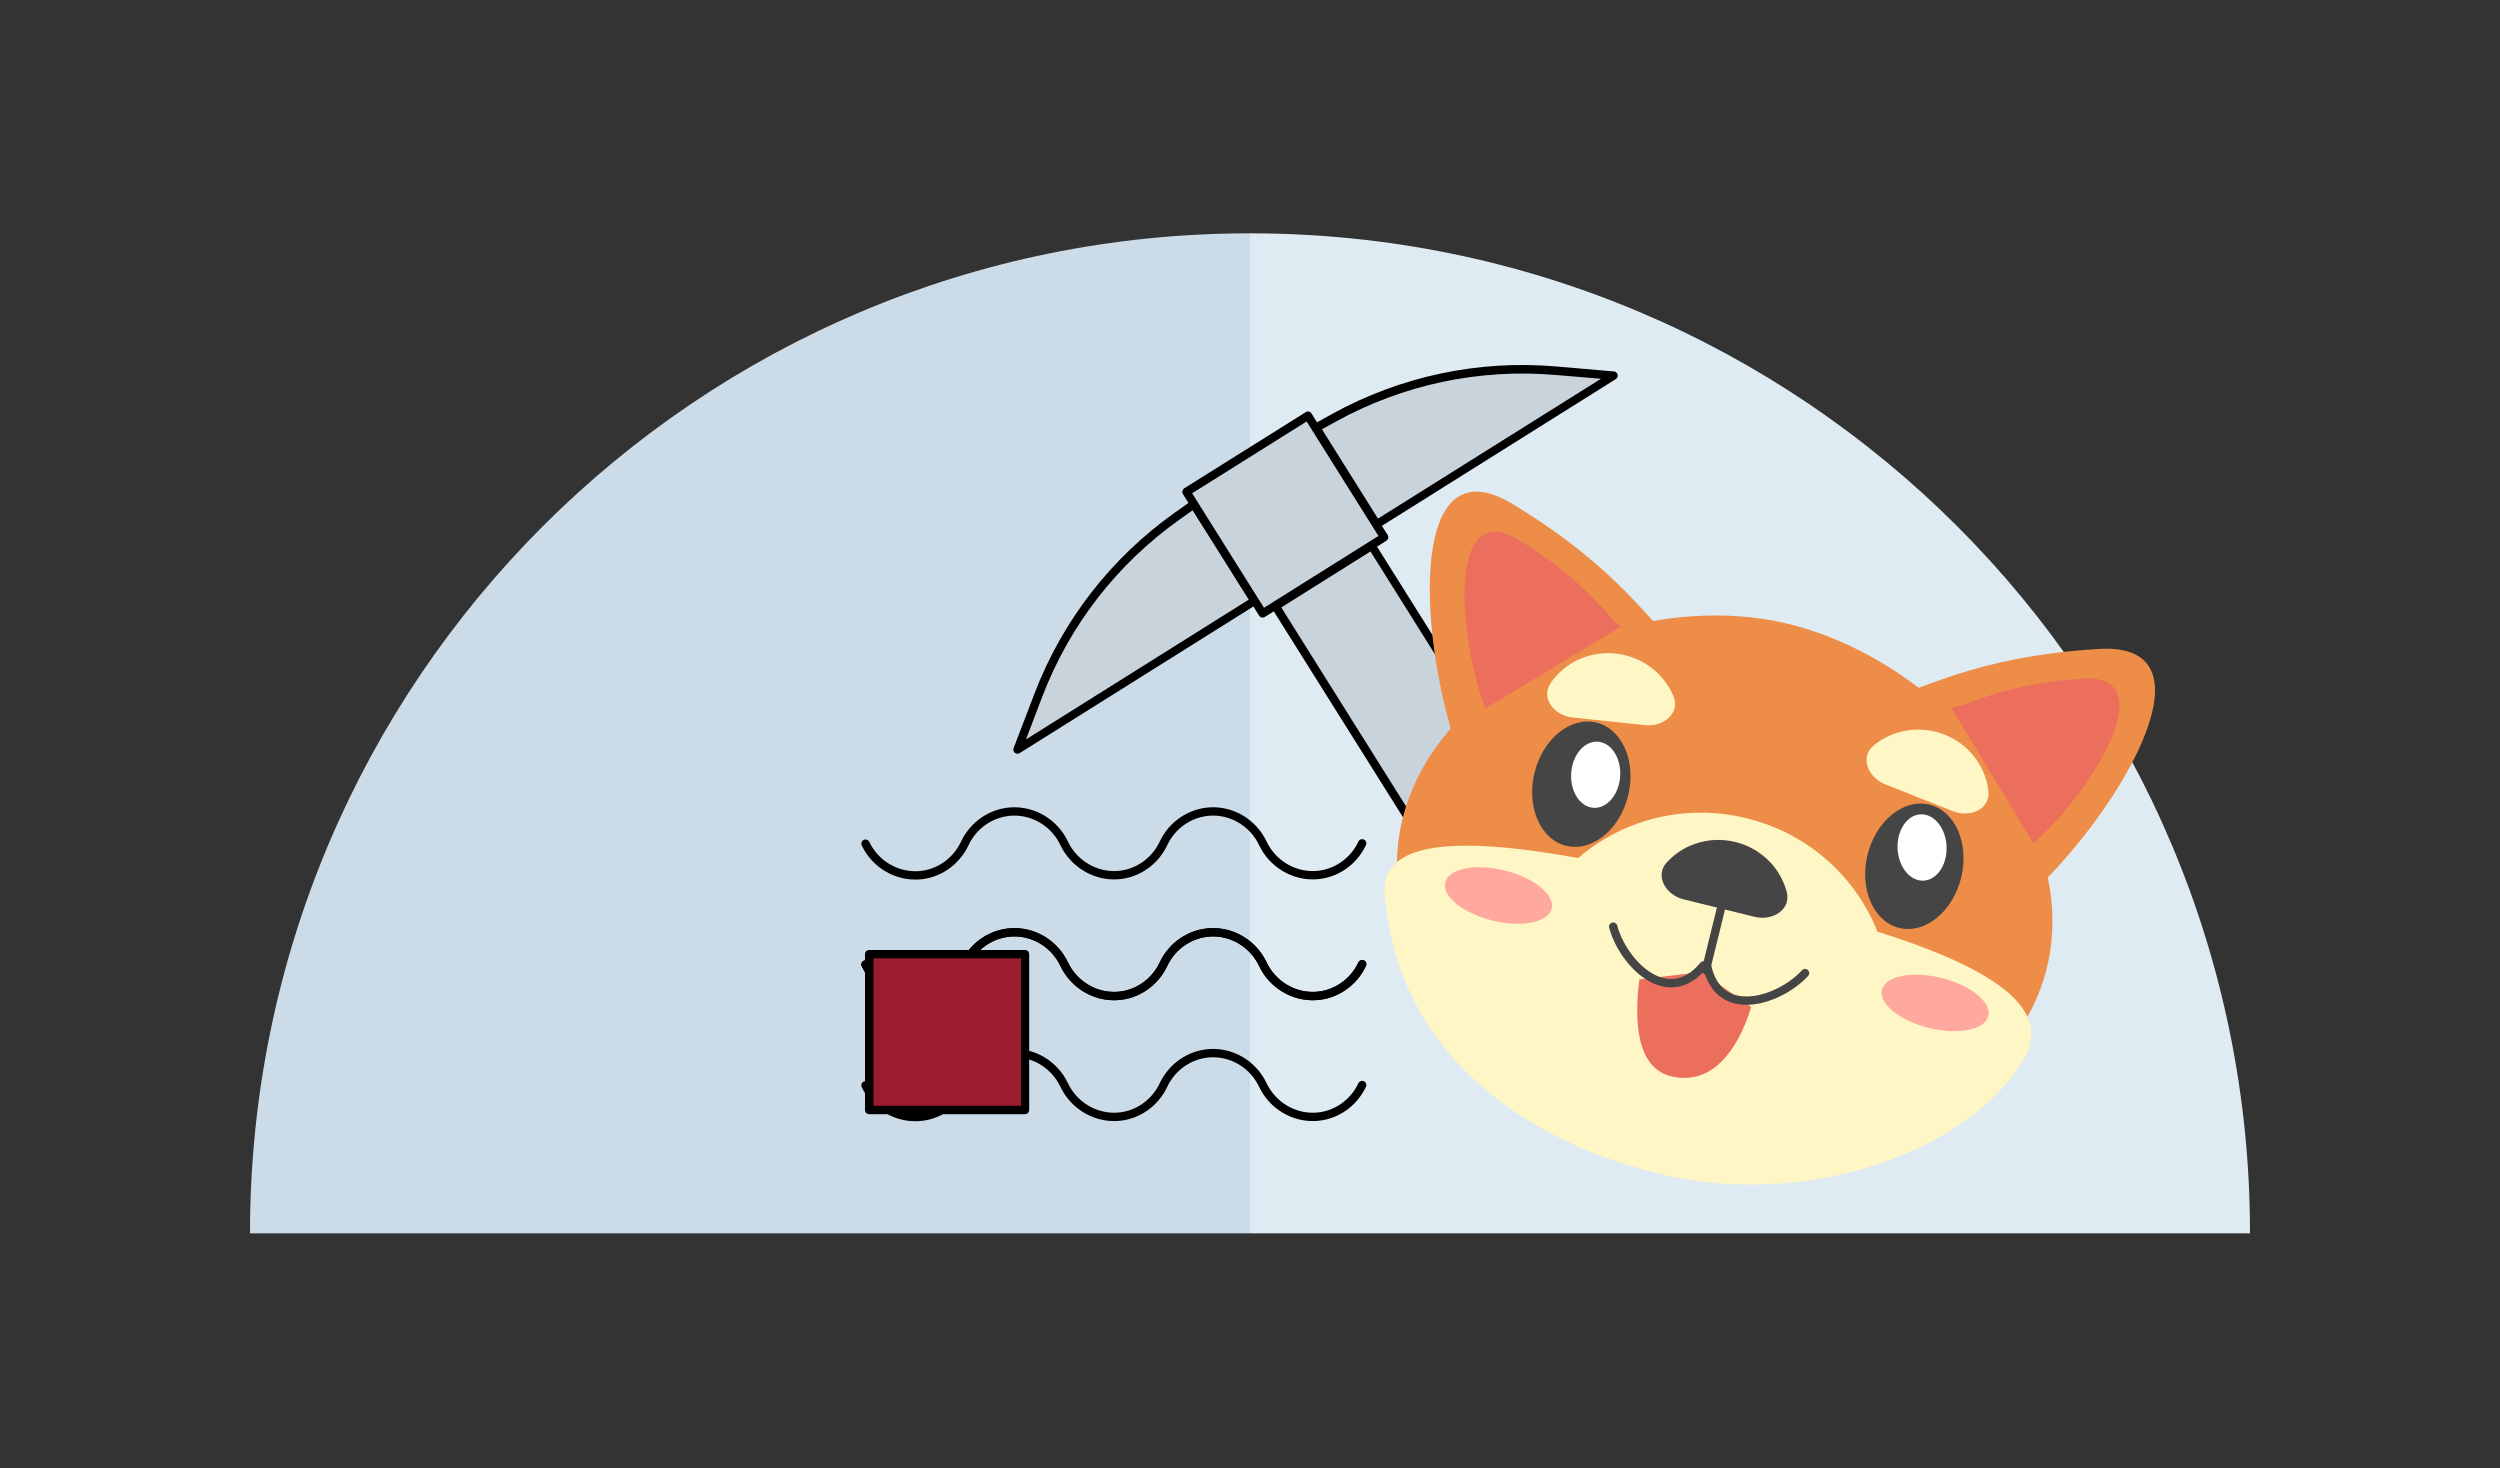<svg width="1500" height="881" viewBox="0 0 1500 881" fill="none" xmlns="http://www.w3.org/2000/svg">
<rect x="0" y="0" width="1500" height="881" fill="#333333" stroke="none"/>
<path d="M150 740H750V140H749.8C418.5 140 150 408.7 150 740Z" fill="#CBDBE8"/>
<path d="M750 140V740H1350V739.8C1350 408.6 1081.4 140 750 140Z" fill="#DFEBF2"/>
<path d="M519.3 506.2C525.1 518.4 537.7 525.9 550.9 525.2C562.9 524.6 573.7 517.1 578.9 506C584.1 494.9 594.9 487.6 606.9 486.9C620.1 486.2 632.7 493.7 638.5 506C644.3 518.2 656.9 525.8 670.1 525.1C682.1 524.5 692.9 517.1 698.1 506C703.3 494.9 714.1 487.6 726.1 486.9C739.3 486.2 751.9 493.7 757.7 506C763.5 518.2 776.1 525.8 789.3 525.1C801.3 524.5 812.1 517.1 817.3 506" stroke="black" stroke-width="5" stroke-miterlimit="10" stroke-linecap="round" stroke-linejoin="round"/>
<path d="M519.3 578.7C525.1 590.9 537.7 598.4 550.9 597.7C562.9 597.1 573.7 589.6 578.9 578.5C584.1 567.4 594.9 560.1 606.9 559.4C620.1 558.7 632.7 566.2 638.5 578.5C644.3 590.7 656.9 598.3 670.1 597.6C682.1 597 692.9 589.6 698.1 578.5C703.3 567.4 714.1 560.1 726.1 559.4C739.3 558.7 751.9 566.2 757.7 578.5C763.5 590.7 776.1 598.3 789.3 597.6C801.3 597 812.1 589.6 817.3 578.5" stroke="black" stroke-width="5" stroke-miterlimit="10" stroke-linecap="round" stroke-linejoin="round"/>
<path d="M519.3 578.7C525.1 590.9 537.7 598.4 550.9 597.7C562.9 597.1 573.7 589.6 578.9 578.5C584.1 567.4 594.9 560.1 606.9 559.4C620.1 558.7 632.7 566.2 638.5 578.5C644.3 590.7 656.9 598.3 670.1 597.6C682.1 597 692.9 589.6 698.1 578.5C703.3 567.4 714.1 560.1 726.1 559.4C739.3 558.7 751.9 566.2 757.7 578.5C763.5 590.7 776.1 598.3 789.3 597.6C801.3 597 812.1 589.6 817.3 578.5" stroke="black" stroke-width="5" stroke-miterlimit="10" stroke-linecap="round" stroke-linejoin="round"/>
<path d="M519.3 651.2C525.1 663.4 537.7 670.9 550.9 670.2C562.9 669.6 573.7 662.1 578.9 651C584.1 639.9 594.9 632.6 606.9 631.9C620.1 631.2 632.7 638.7 638.5 651C644.3 663.2 656.9 670.8 670.1 670.1C682.1 669.5 692.9 662.1 698.1 651C703.3 639.9 714.1 632.6 726.1 631.9C739.3 631.2 751.9 638.7 757.7 651C763.5 663.2 776.1 670.8 789.3 670.1C801.3 669.5 812.1 662.1 817.3 651" stroke="black" stroke-width="5" stroke-miterlimit="10" stroke-linecap="round" stroke-linejoin="round"/>
<path d="M610.477 449.767L622.977 417.067C639.577 373.667 668.377 336.567 706.177 309.667L716.277 302.467L752.677 360.467L610.477 449.767Z" fill="#C9D3DC"/>
<path d="M610.476 452.267C609.876 452.267 609.376 452.067 608.876 451.667C608.076 450.967 607.776 449.867 608.176 448.867L620.676 416.167C637.476 372.367 666.576 334.767 704.776 307.667L714.876 300.467C715.476 300.067 716.176 299.967 716.776 300.067C717.476 300.167 718.076 300.567 718.376 301.167L754.776 359.167C755.176 359.767 755.276 360.367 755.076 361.067C754.976 361.667 754.576 362.267 753.976 362.667L611.776 451.867C611.376 452.167 610.876 452.267 610.476 452.267ZM715.576 306.167L707.676 311.767C670.276 338.367 641.776 375.067 625.376 417.967L615.576 443.667L749.276 359.767L715.576 306.167Z" fill="black"/>
<path d="M823.097 327.411L765.325 363.653L892.011 565.601L949.783 529.36L823.097 327.411Z" fill="#C9D3DC"/>
<path d="M891.976 568.167C891.176 568.167 890.376 567.767 889.876 566.967L763.176 365.067C762.776 364.467 762.676 363.867 762.876 363.167C762.976 362.567 763.376 361.967 763.976 361.567L821.676 325.367C822.876 324.667 824.376 324.967 825.076 326.167L951.776 528.067C952.176 528.667 952.276 529.267 952.076 529.967C951.976 530.567 951.576 531.167 950.976 531.567L893.276 567.767C892.876 567.967 892.476 568.167 891.976 568.167ZM768.776 364.467L892.776 562.167L946.276 528.567L822.276 330.867L768.776 364.467Z" fill="black"/>
<path d="M784.725 249.458L711.79 295.212L757.544 368.147L830.479 322.394L784.725 249.458Z" fill="#C9D3DC"/>
<path d="M757.577 370.567C756.777 370.567 755.977 370.167 755.477 369.367L709.777 296.467C709.377 295.867 709.277 295.267 709.477 294.567C709.577 293.967 709.977 293.367 710.577 292.967L783.477 247.267C784.677 246.567 786.177 246.867 786.877 248.067L832.577 320.967C832.977 321.567 833.077 322.167 832.877 322.867C832.777 323.467 832.377 324.067 831.777 324.467L758.877 370.167C758.477 370.467 757.977 370.567 757.577 370.567ZM715.277 295.967L758.377 364.667L827.077 321.567L783.977 252.867L715.277 295.967Z" fill="black"/>
<path d="M800.577 250.667C841.177 228.267 887.177 218.567 933.477 222.467L968.277 225.467L826.077 314.667L789.677 256.667L800.577 250.667Z" fill="#C9D3DC"/>
<path d="M826.077 317.167C825.277 317.167 824.477 316.767 823.977 315.967L787.577 257.967C787.177 257.367 787.077 256.667 787.277 255.967C787.477 255.267 787.877 254.767 788.477 254.367L799.277 248.367C840.377 225.767 886.777 215.867 933.577 219.867L968.377 222.867C969.477 222.967 970.377 223.767 970.577 224.767C970.877 225.767 970.377 226.867 969.477 227.467L827.277 316.667C826.977 316.967 826.577 317.167 826.077 317.167ZM793.177 257.567L826.777 311.167L960.577 227.267L933.177 224.967C887.377 221.067 841.877 230.767 801.677 252.867L793.177 257.567Z" fill="black"/>
<path d="M615.1 572.5H521.6V666H615.1V572.5Z" fill="#9B1C2E"/>
<path d="M615 668.5H521.5C520.1 668.5 519 667.4 519 666V572.5C519 571.1 520.1 570 521.5 570H615C616.4 570 617.5 571.1 617.5 572.5V666C617.5 667.4 616.4 668.5 615 668.5ZM524.1 663.5H612.6V575H524.1V663.5Z" fill="black"/>
<path d="M1228.12 580.741C1206.56 668.355 1085.06 714.921 995.085 692.782C905.11 670.642 819.973 578.915 841.532 491.301C863.09 403.687 983.444 352.293 1073.42 374.432C1163.39 396.571 1249.68 493.128 1228.12 580.741Z" fill="#ED8D47"/>
<path d="M1258.86 389.369C1335.27 384.526 1267.03 494.377 1213.66 540.807L1137.9 416.027C1152.84 415.227 1182.45 394.213 1258.86 389.369Z" fill="#ED8D47"/>
<path d="M907.607 302.435C842.169 262.687 851.648 391.663 877.376 457.556L1002.39 382.18C989.523 374.536 973.046 342.182 907.607 302.435Z" fill="#ED8D47"/>
<path d="M911.067 323.875C868.527 297.975 874.621 382.131 891.318 425.114L972.67 375.859C964.305 370.878 953.606 349.776 911.067 323.875Z" fill="#EC6E5D"/>
<path d="M1249.5 407.151C1299.2 403.947 1254.75 475.666 1220.02 505.993L1170.81 424.613C1180.53 424.082 1199.8 410.354 1249.5 407.151Z" fill="#EC6E5D"/>
<path d="M1214.42 635.347C1183.2 689.05 1086.45 726.631 994.955 704.117C903.46 681.604 839.048 623.694 831.356 541.089C819.8 483.68 945.133 512.246 1036.63 534.76C1128.12 557.273 1242.76 586.617 1214.42 635.347Z" fill="#FFF6C5"/>
<ellipse cx="1021.88" cy="597.064" rx="112.226" ry="109.282" transform="rotate(13.824 1021.88 597.064)" fill="#FFF6C5"/>
<path d="M1052.79 550.104C1063.52 552.744 1074.85 545.77 1072.02 535.091C1070.99 531.19 1069.37 527.417 1067.18 523.904C1061.37 514.587 1052.04 507.86 1041.24 505.202C1030.44 502.544 1019.05 504.173 1009.58 509.731C1006.01 511.827 1002.83 514.417 1000.1 517.394C992.646 525.543 999.449 536.979 1010.17 539.618L1031.48 544.861L1052.79 550.104Z" fill="#454545"/>
<path d="M1036.01 531.198L1022.82 584.792" stroke="#454545" stroke-width="5" stroke-linecap="round"/>
<path d="M987.158 435.095C998.143 436.251 1008.35 427.794 1004.04 417.589C1002.46 413.857 1000.32 410.333 997.648 407.145C990.575 398.695 980.389 393.295 969.332 392.132C958.274 390.969 947.251 394.139 938.687 400.944C935.455 403.511 932.673 406.518 930.406 409.845C924.204 418.944 932.57 429.354 943.555 430.51L965.356 432.803L987.158 435.095Z" fill="#FFF6C5"/>
<ellipse cx="948.794" cy="470.518" rx="28.907" ry="38.083" transform="rotate(13.824 948.794 470.518)" fill="#454545"/>
<ellipse rx="14.727" ry="19.883" transform="matrix(0.996 0.085 -0.076 0.997 957.404 464.851)" fill="white"/>
<path d="M1131.07 470.582C1120.8 466.507 1115.68 454.279 1124.24 447.241C1127.37 444.667 1130.9 442.54 1134.74 440.954C1144.93 436.752 1156.46 436.695 1166.79 440.796C1177.13 444.896 1185.42 452.819 1189.85 462.821C1191.52 466.596 1192.59 470.549 1193.05 474.549C1194.33 485.487 1182.08 490.827 1171.82 486.753L1151.44 478.667L1131.07 470.582Z" fill="#FFF6C5"/>
<ellipse rx="28.907" ry="38.083" transform="matrix(-0.971 -0.239 -0.239 0.971 1148.61 519.761)" fill="#454545"/>
<ellipse rx="14.711" ry="19.905" transform="matrix(-1 0.013 0.026 1 1153.24 508.495)" fill="white"/>
<path d="M1020.89 583.179L983.598 587.645C981.828 602.745 978.356 639.784 1002.57 645.743C1026.79 651.701 1042.68 630.603 1050.74 604.167L1020.89 583.179Z" fill="#EC6E5D"/>
<path d="M1083.03 583.862C1067.9 600.358 1031.19 612.661 1024.2 579.317" stroke="#454545" stroke-width="5" stroke-linecap="round"/>
<path d="M967.917 555.98C973.662 577.612 1000.47 605.543 1022.13 579.251" stroke="#454545" stroke-width="5" stroke-linecap="round"/>
<ellipse cx="899.092" cy="537.295" rx="32.874" ry="15.454" transform="rotate(13.824 899.092 537.295)" fill="#FFA89D"/>
<ellipse rx="32.874" ry="15.454" transform="matrix(-0.971 -0.239 -0.239 0.971 1161.07 601.758)" fill="#FFA89D"/>
</svg>
